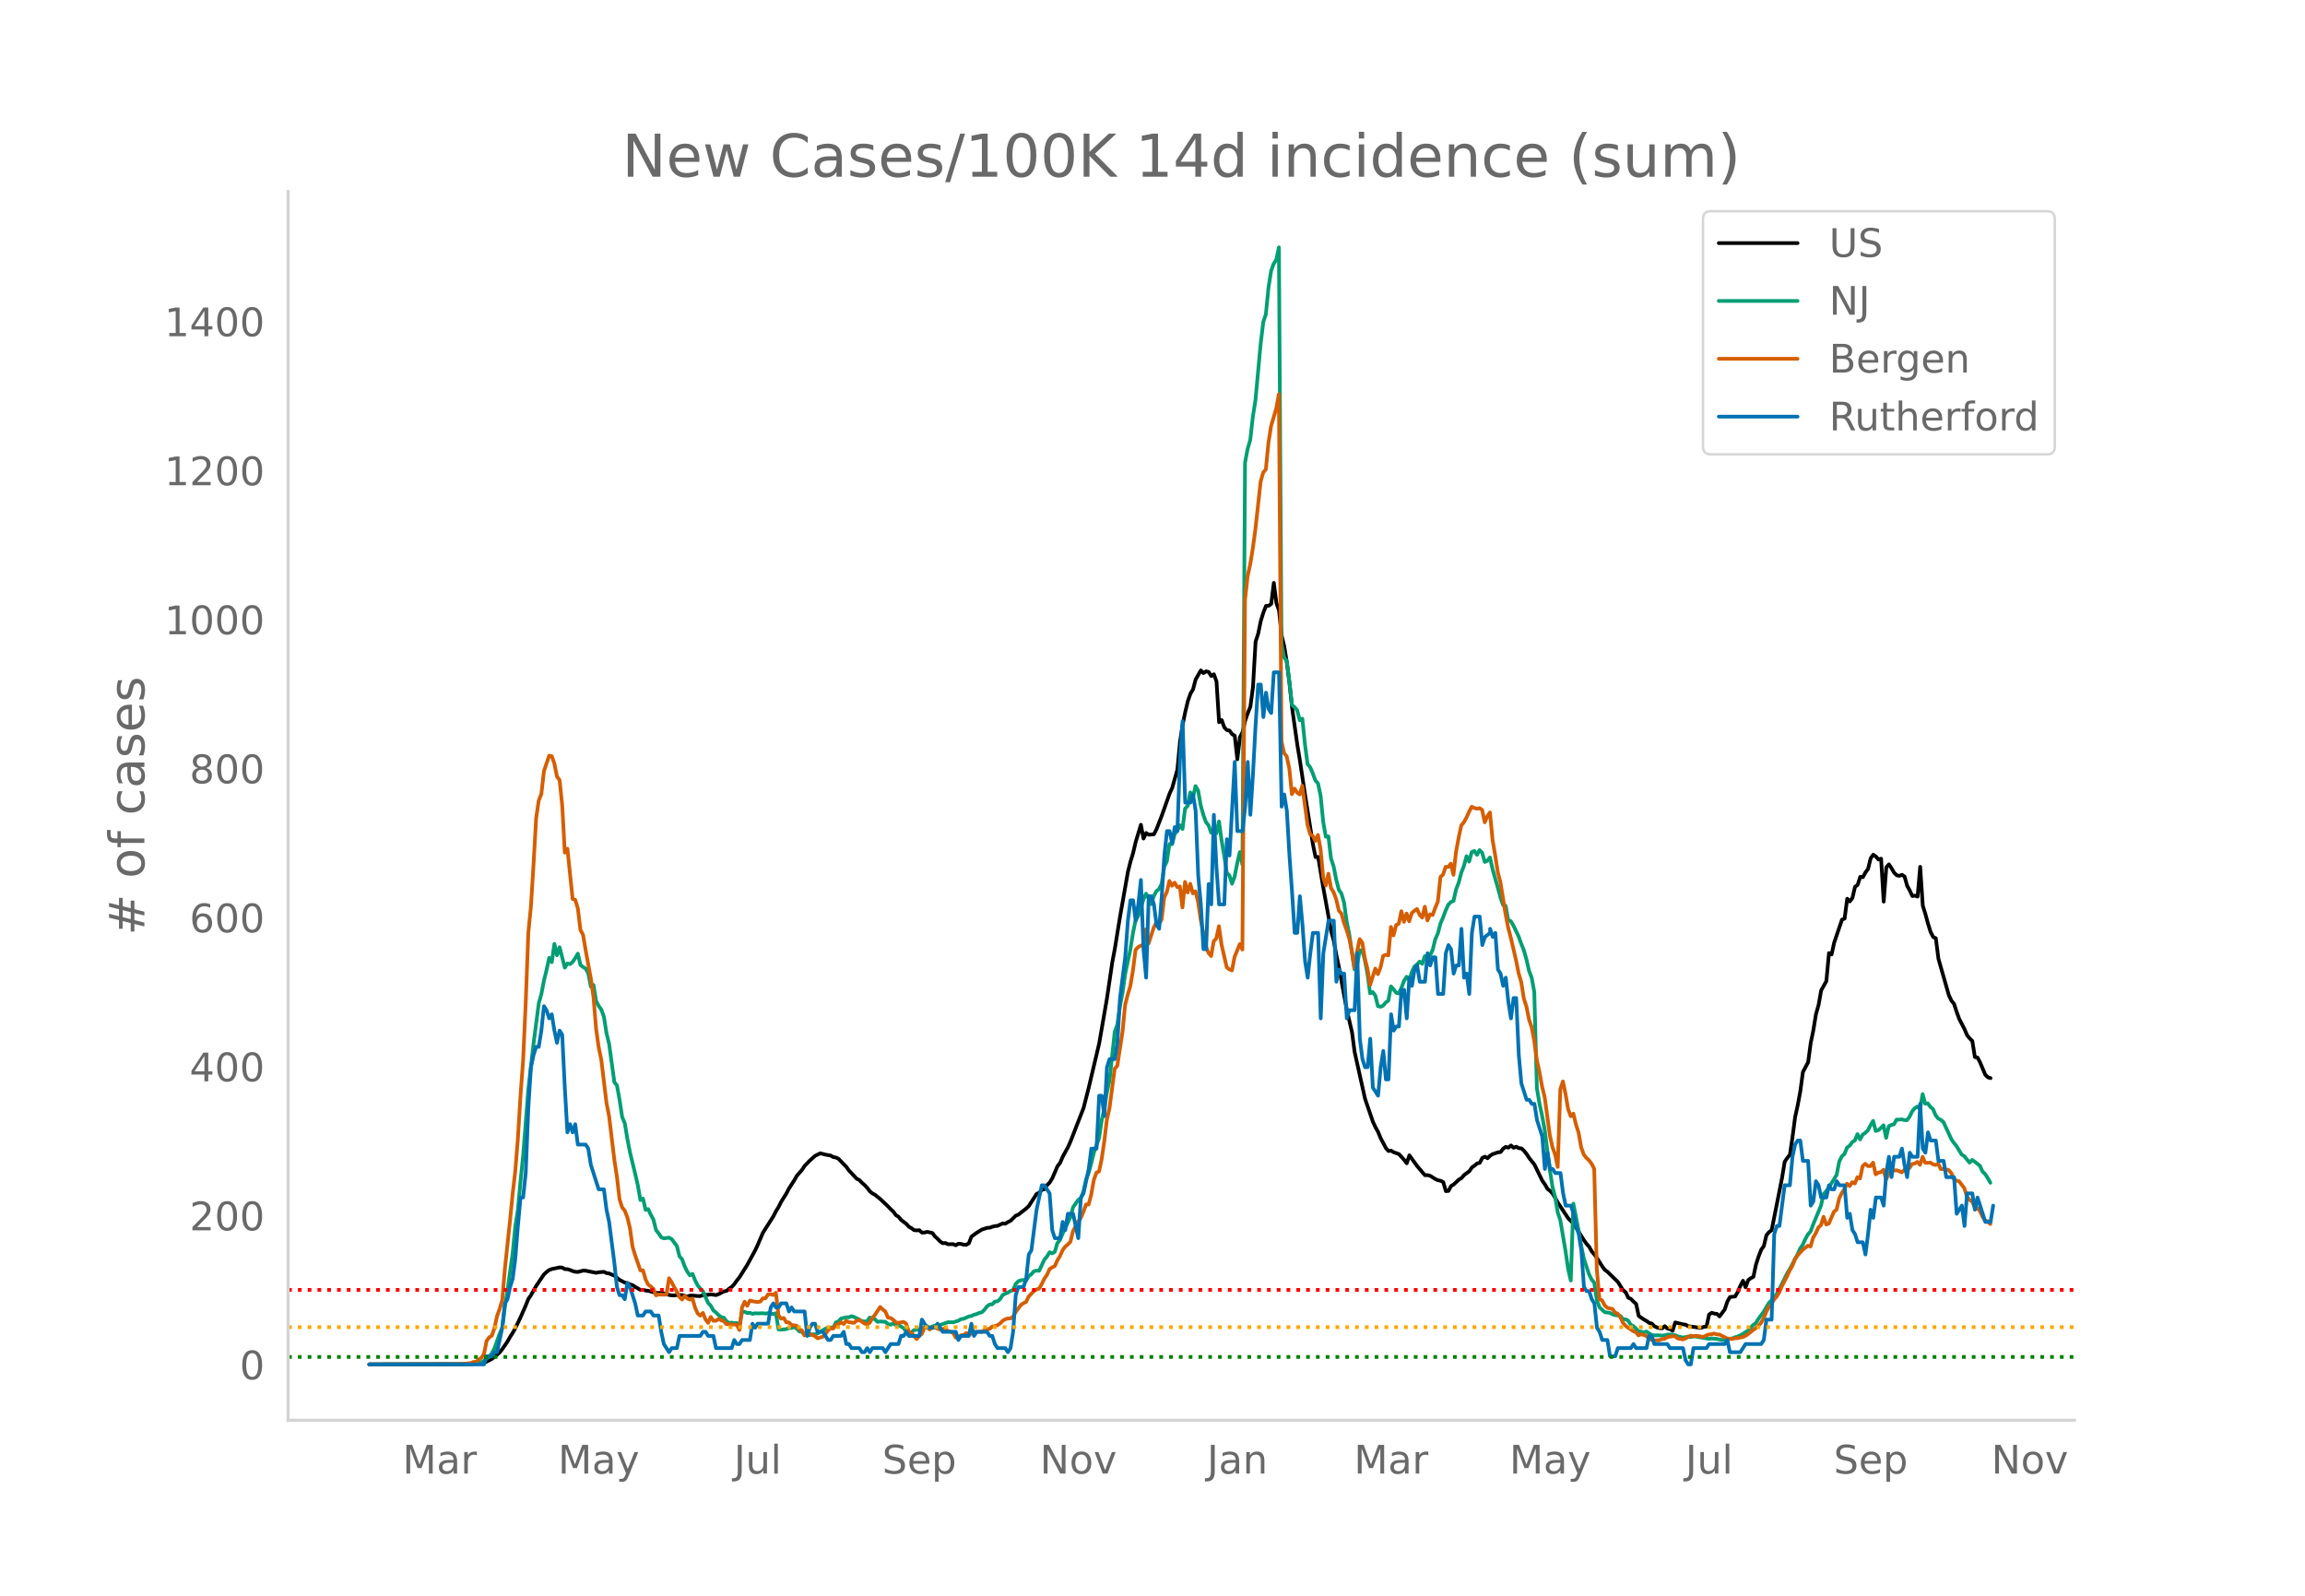 <svg height="864" viewBox="0 0 936 648" width="1248" xmlns="http://www.w3.org/2000/svg" xmlns:xlink="http://www.w3.org/1999/xlink"><defs><style>*{stroke-linecap:butt;stroke-linejoin:round}</style></defs><g id="figure_1"><path d="M0 648h936V0H0z" style="fill:#fff" id="patch_1"/><g id="axes_1"><path d="M117 576.72h725.4V77.76H117z" style="fill:none" id="patch_2"/><path clip-path="url(#pbee197513b)" d="m149.973 554.039 38.106-.089 4.234-.17 3.176-.273 1.058-.222 1.059-.366 2.117-1.1 1.058-.778 2.117-1.88 1.059-1.326 2.117-3.076 1.059-1.88 1.058-1.643 1.059-1.895 2.117-4.388 2.117-4.828 1.058-2.635 1.059-1.574 2.117-3.723 3.175-4.705 1.059-.982 1.058-.795 1.059-.396 3.175-.662 1.059.074 1.058.618 1.059.026 1.058.325 1.059.444 1.058.276 1.059.085 2.117-.55 1.058.038 4.234.862 1.059-.227 2.117-.173 1.059.5 1.058.167 2.117.887 2.117 1.718 2.117 1.105 1.059.217 1.058.499 1.059.313 1.058.713 2.117 1.193 1.059.012 1.058.252 1.059.133 3.175.847 1.059.026 1.058-.136 3.176.945 1.058.156 1.059.024 1.058-.149 2.117.01 2.117.664 1.059-.452 1.059-.023 2.117.213 1.058.008 1.059-.379 2.117-.15 1.058-.179 2.117.303 1.059-.378 2.117-1.116 1.058-.196 1.059-.877 1.058-.715 1.059-1.13 1.058-1.5 1.059-1.302 3.175-5.068 3.176-5.832 1.058-2.242 2.117-4.961 4.234-6.66 1.059-2.072 1.059-1.725 1.058-2.093 2.117-3.385 1.059-2.034 2.117-3.28 1.058-1.856 2.117-2.417 1.059-1.614 2.117-2.19 2.117-1.881 2.117-1.047 2.117.55 2.117.374 1.058.621 1.059.17 1.058.518 3.176 3.283 1.058 1.476 3.176 3.356 1.058.528 1.059 1.107 1.058.9 1.059 1.153 1.059 1.372 1.058.886 1.059.561 2.117 1.717 3.175 2.997 1.059 1.118 1.058.941 1.059 1.489 1.058.624 1.059 1.307 2.117 1.605 1.058 1.19 1.059.565 1.058.803 1.059.096 1.058-.075 1.059.974 1.058-.034 1.059-.283 2.117.47 1.058 1.405 1.059.945 1.058 1.105 1.059.696 1.058-.093 1.059.508 2.117-.03 1.058.446 1.059-.629 1.059.1 1.058.297 1.059.04 1.058-.586 1.059-2.746 2.117-1.536 2.117-1.305 2.117-.696 1.058-.043 1.059-.413 1.058-.258 1.059-.102 2.117-.983 1.058.12 1.059-.688 1.058-.505 2.117-2.087 1.059-.404 3.175-2.498 1.059-.986 3.175-4.943 1.059-.459 1.058-1.182 1.059-.279 1.059-1.634 1.058-1.035 1.059-1.728 2.117-4.91 1.058-1.377 1.059-2.455 2.117-3.874 1.058-2.333 5.293-13.603 2.117-8.302 4.234-17.92 3.175-18.378 2.117-14.423 1.059-5.623 2.117-13.07L458 354.117l1.059-4.241 1.058-3.446 1.059-4.533 2.117-6.99 1.059 5.592 1.058-2.244 1.059.703 2.117-.188 1.058-2.083 2.117-5.45 3.176-8.98 1.058-2.296 2.117-7.466 1.059-11.268 1.058-6.884 1.059-5.174 1.058-4.434 1.059-3.063 1.058-1.745 1.059-4.024 2.117-3.669 1.058 1.088 1.059-.736 1.058.277 1.059 1.666 1.058-.742 1.059 2.924 1.058 16.555 1.059-.86 1.058 2.962 1.059 1.095 1.059.196 1.058 1.464 1.059.616 1.058 9.582 1.059-9.007 1.058-2.016 1.059-4.638 1.058-3.077 1.059-2.6 1.058-8.005 1.059-18.423 1.058-3.232 1.059-5.182 1.058-3.439 1.059-2.668 1.058-.035 1.059-.784 1.058-8.537 1.059 8.244 1.058 2.92 1.059 10.206 1.058 4.431 1.059 6.498 1.058 8.283 1.059 10.068 2.117 14.992 1.058 6.43 2.117 14.094 3.176 20.003 1.058 5.19 1.059-.066 2.117 12.63 3.176 17.504 1.058 3.908 1.059 5.863 1.058 5.001 3.176 17.176 2.117 9.142 1.058 7.982 4.234 18.998 2.117 6.206 1.059 3.09 1.058 2.257 1.059 1.916 1.058 2.559 2.117 3.99 1.059 1.187 1.058-.131 1.059.636 2.117.742 2.117 2.347 1.059 1.393 1.058-3.23 3.176 4.379 2.117 2.514 1.058 1.19 1.059-.043 1.058.287 2.117 1.337 1.059.467 1.058.2 1.059.54 1.058 3.67 1.059-.079 1.058-2.001 1.059-.62 2.117-1.98 1.058-.602 1.059-1.251 2.117-1.54 1.058-1.542 1.059-.735 1.058-.895 1.059-.242 1.058-2.017 1.059-.482 1.058.628 1.059-1.046 1.058-.653 2.118-.693 1.058-.11 1.059-1.39 1.058-.721 1.059.323 1.058-.9 1.059.945 1.058-.421 1.059.583 1.058.088 1.059.977 1.058 1.31 1.059 1.641 2.117 2.644 3.175 6.543 1.059 1.485 1.058 1.829 1.059.84 1.058 1.085 2.117 3.723 4.234 6.4 2.117 2.031 2.117 3.427 2.117 3.381 1.059 1.448 1.059 1.192 1.058 1.911 1.059 1.207 1.058 1.468 2.117 3.37 1.059 1.416 1.058.754 4.234 4.14 2.117 3.36 1.059.855 1.058 2.186 1.059.488 1.058 1.1 1.059.935 1.058 4.887 2.117 1.463 1.059.57 1.058.797 1.059.25 1.058 1.102 1.059.48 1.058.302 1.059.06 1.058-.886 1.059.986 1.058.226 1.059.671 1.059-3.383 3.175.79 1.059.13 1.058.612 3.176.411 1.058.249 1.059-.04 1.058-.355 1.059-.144 1.058-4.865 1.059-.714 1.058.331 1.059.105 1.058 1.038 2.117-2.812 1.059-3.184 1.058-1.879 2.117-.223 1.059-1.829 1.058-2.512 1.059-2.035 1.058 2.668 1.059-2.93 1.058-.78 1.059-.563 1.058-5.032 1.059-3.23 1.058-2.726 1.059-1.5 1.059-4.4 1.058-1.275 1.059-.764 4.234-21.27 1.058-6.495 1.059-1.59 1.058-1.279 1.059-7.097 1.058-8.131 1.059-4.845 1.058-5.667 1.059-7.863 2.117-3.942 1.058-7.892 1.059-5.095 1.058-6.51 1.059-3.726 1.058-5.966 2.117-3.784 1.059-11.369 1.058.555 1.059-4.819 3.175-9.34 1.059-.415 1.058-8.062 1.059 1.096 1.058-1.416 1.059-4.522 1.059-.785 1.058-3.268 1.059.153 1.058-1.927 1.059-1.47 1.058-4.277 1.059-1.47 1.058.75 1.059 1.23 1.058-.355 1.059 17.44 1.058-13.916 1.059-1.222 1.058 1.585 1.059 1.807 1.058 1.044 1.059.24 1.058-.429 1.059.696 1.058 3.762 1.059 1.918 1.058 2.262 1.059-.196 1.058.412 1.059-12.095 1.058 15.78 1.059 3.383 1.058 3.937 1.059 3.347 1.058 2.059 1.059.49 1.058 8.322 4.235 14.831 1.058 2.209 1.059 1.301 1.058 3.27 1.059 2.892 2.117 4.057 1.058 2.496 1.059 1.315 1.058 1.032 1.059 6.555 1.058.163 1.059 2.024 2.117 5.02 1.058.985 1.059.34h0" style="fill:none;stroke:#000;stroke-linecap:round;stroke-width:1.5" id="line2d_1"/><path clip-path="url(#pbee197513b)" d="m149.973 554.04 40.223-.099 3.176-.235 2.117-.579 1.058-.538 1.059-1.046 1.058-.542 1.059-1.498 1.058-1.963 2.117-5.968 1.059-2.449 1.058-8.407 1.059-6.568 2.117-15.373 1.059-10.806 1.058-6.704 1.059-11.582 1.058-10.311 2.117-27.024 2.117-18.592 2.117-16.314 1.059-3.801 1.058-5.492 1.059-4.306 1.058-4.895 1.059 1.758 1.058-7.426 1.059 4.609 1.058-3.243 2.117 8.281 1.059-1.703 1.058.272 1.059-.868 1.058-1.557 1.059-1.82 1.058 4.613 1.059.804 1.058.627 1.059 1.99 1.058 5.354 1.059-.688 1.058 6.47 1.059 2.084 1.059 1.451 1.058 2.91 1.059 6.744 1.058 4.282 2.117 15.534 1.059 1.321 1.058 5.778 1.059 7.044 1.058 2.51 1.059 6.371 1.058 5.42 2.117 8.792 1.059 4.575 1.058 6.07 1.059-.613 1.058 4.599 1.059-.304 1.058 2.29 1.059 1.948 1.058 4.245 1.059 1.352 1.058 1.618 1.059.43 2.117-.307 1.058.586 2.117 2.82 1.059 4.197 1.058 1.182 1.059 2.94 1.058 2.081 1.059 1.502 1.059-.586 1.058 2.654 1.059 2.061 1.058 1.27 1.059 1.07 2.117 4.763 1.058 1.1 1.059 1.91 1.058.856 1.059 1.035 1.058.838 1.059.198 1.058 1.42 1.059.747 1.058-.126 1.059.204 1.058-.068 1.059 1.335 1.058-5.75 1.059-.136 1.058.518 1.059-.113 1.058.45 1.059-.245 1.058.054 2.117-.078 1.059.16 1.058-.208 2.117.395 1.059-.32 1.059 6.564 1.058.102 2.117-.245 1.059-.456 1.058.006 1.059-.439 1.058.705 1.059 1.145 1.058.095 1.059 1.363 1.058.099 1.059-.09 1.058-.282 1.059-.037 1.058-.34 3.176-1.953 1.058-.306 1.059-.123 1.058.065 1.059-2.18 1.058-.362 1.059-1.199 2.117-.5h1.058l1.059-.45 1.058.334 2.117 1.042 1.059.65 1.058.134 1.059-.079 1.059-1.54 2.117.72 1.058 1.049 1.059-.164 2.117.14 1.058.933 1.059.239 1.058-.549 1.059.668 1.058.112 1.059.484 1.058.725 1.059 1.19 1.058.722 1.059-.242 1.058-.947 1.059-.126 2.117.04 1.058-.947 1.059-.541 1.058.695 1.059-.555 1.058-.365 1.059.085 2.117-.715 2.117-.736 2.117.03 2.117-.64 1.059-.65 1.058-.13 2.117-.947 1.059-.204 1.058-.508 1.059-.269 1.058-.477 1.059-.252 1.058-1.025 1.059-1.366 1.058-.767 1.059-.068 1.058-1.083 1.059-.153 1.058-.862 1.059-1.656 1.058-.59 1.059-.404 1.058-.692 1.059-.344 1.058-2.5 1.059-1.08 1.058-.389 1.059-.18 1.058.306 1.059-1.812 1.058-.787 1.059-1.216 1.058-.238 1.059.044 2.117-4.53 1.059-1.223 1.058-1.775 1.059.463 1.058-.613 1.059-3.56 1.058-1.288 1.059-2.544 3.175-6.708 1.059-3.972 2.117-3.055 1.058-.6 1.059-2.847 1.058-4.814 1.059-2.725 1.058-3.802 1.059-4.404 2.117-5.88 1.058-7.256 1.059-4.752 1.058-6.615 1.059-4.84 2.117-19.707 1.058-2.899 1.059-7.501 1.058-5.488 1.059-7.562 2.117-9.988 1.058-6.66 1.059-5.188 1.059-1.696 2.117-6.728 1.058-2.378 1.059 1.877 1.058 2.381 1.059-3.307 1.058-1.976 1.059-.848 1.058-2.082 1.059-6.939 1.058-2.231 1.059-7.024 1.058.061 1.059-4.091 1.058-1.376 1.059-2.204 1.058 1.516 1.059-8.305 1.058-1.073 1.059-5.478 1.058 2.18 1.059-4.762 1.058 1.833 1.059 6.019 1.058 3.86 1.059 2.912 1.058 1.335 1.059 2.974 1.058-1.179 1.059 1.418 1.058-4.804 1.059 7.634 1.058 6.248 1.059 6.997 1.059 1.052 1.058 3.349 1.059-2.865 1.058-5.467 1.059-4.497 1.058 5.127 1.059-163.242 1.058-5.658 1.059-3.553 1.058-9.453 1.059-6.68 2.117-22.953 1.058-8.833 1.059-3.165 1.058-10.764 1.059-6.8 1.058-2.943 1.059-1.662 1.058-4.994 1.059 160.919 1.058 5.576 1.059 1.407 1.058 8.281 1.059 9.61 1.058.896 1.059 1.274 1.058 4.067 1.059-.647 1.058 10.45 1.059 7.993 1.058 1.29 1.059 2.47 1.058 2.889 1.059 1.151 1.059 5.032 1.058 10.655 1.059 5.992 1.058-.095 1.059 8.986 1.058 3.202 1.059 5.39 1.058 4.084 1.059 1.498 1.058 3.714 1.059 7.678 1.058 5.167 2.117 14.274 1.059-1.646 1.058-6.125 1.059.045 1.058 4.026 1.059 5.56 1.058 7.838 1.059-.487 1.058 1.427 1.059 4.265 1.058.276 1.059-.467 1.058-1.288 1.059-.756 1.058-5.78 1.059 1.171 1.058 1.424 1.059.283 1.058-2.221 1.059-2.875 1.059-1.666 1.058 1.352 1.059-3.297 1.058-2.238 1.059-.814 1.058-1.182 1.059.913 1.058-3.134 1.059 1.09 1.058-1.458 1.059-2.116 1.058-4.357 1.059-2.364 1.058-4.043 1.059-2.446 1.058-2.875 1.059-2.306 1.058-1.094 1.059-.443 1.058-4.71 1.059-2.723 1.058-4.07 1.059-2.722 1.058-3.938 1.059 2.194 1.058-3.87 1.059-.467 1.058 1.581 1.059-1.918 1.058 1.09 1.059 3.717 1.058-.494 1.059-1.322 1.058 4.79 2.118 7.443 1.058 3.9 1.059 3.13 1.058.358 1.059 5.757 1.058.504 1.059 1.782 2.117 4.428 1.058 2.974 1.059 2.61 1.058 3.754 1.059 4.629 1.058 2.78 1.059 5.767 1.058 39.11 1.059 6.234 1.058 4.946 1.059 5.702 2.117 16.545 1.058 6.647 1.059 4.087 1.058 6.251 1.059 3.223 2.117 12.55 1.058 7.265 1.059 4.616 1.058-31.193 2.117 10.86 1.059 6.186 1.058 5.225 2.118 6.377 1.058 2.163 1.059 1.223 1.058 7.103 1.059 2.902 2.117 2 2.117.3 1.058.586 1.059.31 2.117.31 1.058 1.331 1.059.079 1.058.514 1.059 1.66 1.058.582 1.059.953 1.058 1.223 1.059.068 1.058.314 1.059-.361 2.117 1.38 1.058.177 2.117-.007 1.059.133 1.058-.116 1.059-.31 1.058-.034 2.118.238 1.058.511 2.117.45 1.059-.123 1.058-.286 1.059.238 1.058-.255 1.059.04 5.292.938 1.059-.15 2.117.17 2.117.45 1.058-.051 3.176-.62 1.058-.453 1.059-.232 2.117-1.056 1.058-.777 1.059-.627 2.117-2.299 1.058-.77 1.059-1.717 2.117-2.83 2.117-3.615 2.117-2.108 1.059-1.468 2.117-4.136 2.117-4.285 1.058-1.704 1.059-1.928 1.058-2.23 1.059-1.81 1.058-2.452 1.059-1.489 1.058-2.31 1.059-1.951 1.058-1.159 1.059-2.844 3.175-7.63 1.059-4.708 1.058-1.179 1.059-1.451 3.175-5.147 1.059-5.43 1.058-2.109 1.059-.957 1.058-2.6 1.059-.776 1.058-1.455 1.059-.68 1.059-2.549 1.058 2.146 1.059-1.962 1.058-.695 1.059-1.046 1.058-2.064 1.059-1.771 1.058 4.104 1.059-.306 1.058-.9 1.059-1.113 1.058 5.12 1.059-4.718 1.058-.532 1.059-.245 1.058-1.908 1.059.01 1.058-.125 1.059.306 1.058.027 1.059-1.417 1.058-2.176 1.059-1.278 1.058-.664 1.059 1.117 1.058-6.169 1.059 3.907 1.058-.143 1.059 1.458 1.058.886 1.059 2.51 1.058 1.315 1.059.511 1.058.947 2.118 4.538 1.058 2.343 1.059 1.55 1.058 1.285 2.117 3.46 1.059.638 2.117 2.633 1.058-1.1 1.059.698 2.117 1.693 1.058 2.347 1.059.988 1.058 1.645 1.059 1.9h0" style="fill:none;stroke:#009e73;stroke-linecap:round;stroke-width:1.5" id="line2d_2"/><path clip-path="url(#pbee197513b)" d="m149.973 554.04 34.93-.097 3.176-.13 3.176-.325 1.058-.454 1.059-.033 1.058-.94 1.059-.747 1.058-1.558 1.059-5.29 1.058-1.429 1.059-.649 1.058-3.051 1.059-4.9 1.058-2.922 1.059-3.7 1.058-12.496 2.118-19.929 1.058-10.71 1.059-9.218 1.058-13.113 1.059-17.397 1.058-14.313 1.059-23.434 1.058-28.367 1.059-10.776 1.058-16.975 1.059-18.792 1.058-7.238 1.059-2.662 1.058-9.282 2.117-6.232 1.059.162 1.058 3.019 1.059 5.29 1.058 1.428 1.059 10.16 1.058 19.279 1.059-1.59 2.117 20.415 1.058.357 1.059 3.44 1.058 8.796 1.059 1.915 1.058 6.329 2.117 11.555 1.059 7.367 1.058 12.886 1.059 7.595 1.059 5.063 2.117 17.527 1.058 5.42 2.117 17.656 1.059 6.946 1.058 9.088 1.059 3.31 1.058 1.299 1.059 2.726 1.058 4.415 1.059 7.594 1.058 3.408 2.117 6.135 1.059-.033 1.058 3.733 1.059 2.077 1.058.779 1.059.974 1.058 2.596 1.059-.357 2.117.098 1.058-.033 1.059-6.653 1.058 1.622 1.059 2.045 1.058 1.753 1.059 2.207 1.058 1.038 1.059-1.525 1.058 1.071 1.059.487 1.059-.454 1.058 3.765 1.059 2.304 1.058.876 1.059-1.103 1.058 2.694 1.059 1.33 1.058-2.401 1.059 1.558h1.058l1.059-.714 1.058.519 1.059.357 1.058 1.2h1.059l1.058.195 1.059-.032 1.058.097 1.059 2.143 1.058-9.12 1.059-2.37 1.058 1.655 1.059-2.142 1.058.292 2.117.325 1.059-.195 1.058-1.298 1.059-.033 1.058-1.59 1.059-.098 1.058.357 1.059-.908 1.059 9.185 1.058 1.33 1.059-.291 1.058 1.785 1.059.032 1.058 1.039 2.117.324 1.059 1.364 1.058.551 1.059 2.013 1.058-.78 1.059.098 2.117.974 1.058.876 2.117-.65 1.059-1.103 1.058-1.46 1.059-.844 1.058.065 1.059-1.428 1.058-.292 1.059-.844 1.058.746 1.059-1.266 1.058.52 2.117.26 1.059-.877 1.058-.292 2.117 1.46 1.059.325 1.059-.649 1.058-1.883 1.059-1.298 2.117-3.213 1.058 1.006 1.059.844 1.058 2.467 1.059.13 1.058.746 1.059 1.071 1.058.162 2.117-.357 1.059.747 1.058 3.18 1.059.52 2.117 2.5 1.058-1.267 1.059-.844 1.058-2.564 1.059-.227 1.058 1.006 1.059-.746 1.058-.065 1.059.487 1.058.324 1.059-.13 1.058-.357 1.059 1.169 1.058.195 1.059.454 1.058 1.98 1.059-.162 1.059-.78 1.058-.13 1.059-.746 1.058.325 1.059-.033 1.058-.843 1.059.13 1.058-.195 1.059.13 1.058-.715 1.059-.389 1.058-.13 1.059-.974 1.058-.13 1.059-.389 1.058-.714 1.059-1.071 1.058-.617 1.059-.357 1.058.033 1.059-.812 1.058-1.785 2.117-2.888 1.059-.747 1.058-.487 1.059-2.207 2.117-2.207 1.058-.65 1.059-.356 1.058-1.85 1.059-2.175 1.059-1.525 1.058-2.337 1.059-.747 1.058-.486 1.059-2.37 1.058-1.72 1.059-2.37 1.058-1.46 1.059-.876 1.058-1.071 1.059-4.35 2.117-3.96 1.058-1.427 1.059-2.435 1.058-3.018 1.059.032 1.058-4.057 1.059-5.94 1.058-2.953 1.059-.487 1.058-4.998 1.059-7.206 1.058-8.795 1.059-4.642 2.117-16.098 1.058-1.136 2.117-13.795 1.059-10.938 1.058-4.154 1.059-3.538 1.058-6.296 1.059-8.374 1.059-1.136 1.058-.584 1.059-.26 1.058-6.362 1.059 5.745 2.117-6.491 1.058-2.11 1.059.747 1.058-1.883 1.059-8.893 1.058-2.24 1.059-4.511 1.058 1.947 1.059-1.266 1.058 1.818 1.059-.26 1.058 8.504 1.059-10.354 1.058 4.285 1.059-3.506 1.058 3.863 1.059-.844 1.058 4.317 1.059 7.173 2.117 10.873 1.058 2.694 1.059 1.233 1.058-5.972 1.059-1.169 1.058-4.966 1.059 7.498 2.117 9.218 1.059.811 1.058.422 1.059-5.485 2.117-5.193 1.058 2.207 1.059-141.902 1.058-9.607 1.059-4.9 1.058-6.525 1.059-7.79 2.117-19.311 1.058-3.7 1.059-1.233 1.058-10.744 1.059-6.88 2.117-7.109 1.058-5.842 1.059 140.928 1.058 4.836 1.059 1.33 1.058 4.934 1.059 10.419 1.058-2.24 1.059 1.59 1.058.747 1.059-3.505 2.117 15.936 1.058 3.7 1.059.714 1.058 2.045 1.059-2.434 1.059 5.874 1.058 11.393 1.059 3.278 1.058-4.804 1.059 5.81 1.058 1.72 1.059 2.857 1.058 4.576 1.059 1.233 1.058 3.798 1.059 2.888 1.058 3.408 1.059 5.258 1.058 6.784 1.059-6.719 1.058-5.03 1.059 1.395 1.058 6.427 1.059 4.251 1.058 6.524 2.117-6.653 1.059 2.272 1.058-2.727 1.059-4.674 1.058-.486 1.059.26 1.058-11.555 1.059 3.408 1.058-4.187 1.059-.52 1.058-5.095 1.059 4.316 1.059-3.375 1.058 3.18 1.059-3.375 1.058-.909 1.059-.746 1.058 2.337 1.059 1.168 1.058-4.414 1.059 5.583 1.058-2.5 1.059.293 1.058-2.922 1.059-2.531 1.058-9.997 1.059-.974 1.058-3.148 1.059.065 1.058-1.33 1.059 4.51 1.058-9.444 1.059-5.68 1.058-4.934 1.059-1.265 1.058-1.948 1.059-2.37 1.058-2.012 1.059.52 1.058.292 1.059-.227 1.058.714 1.059 5.03 1.058-2.466 1.059-1.526 1.058 11.133 1.059 6.2 1.059 6.913 1.058 3.992 2.117 13.145 1.059 5.453 1.058 4.024 2.117 9.12 1.059 5.324 1.058 3.57 1.059 6.653 1.058 3.344 1.059 5.225 1.058 3.116 1.059 5.583 1.058 7.854 1.059 4.706 1.058 5.94 1.059 4.317 2.117 15.611 1.058 4.772 1.059 2.856 1.058 5.096 1.059-31.581 1.058-3.148 1.059 5.063 1.058 6.2 1.059 2.888 1.058-1.071 1.059 4.414 1.058 3.278 1.059 5.972 1.058 2.954 1.059 1.363 1.059.941 1.058 1.428 1.059 2.013 1.058 40.7 1.059 12.27 1.058.486 1.059 1.98 1.058 1.039 2.117.486 1.059 1.461 1.058.422 1.059 1.363 1.058 2.305 1.059 1.2 1.058.877 1.059.616 1.058.78 1.059.389 1.058 1.298 1.059-.422 1.058.227 1.059.455 1.058.941 1.059.617 1.058.26 2.117-.13 1.059-.422 1.058-.098 1.059-.681 2.117-.39h1.059l1.058.877 2.117.421 1.059-.389 2.117-1.136 1.058.227 1.059-.162 1.058.065 1.059.26 1.058.064 1.059-.551 1.058-.422 1.059-.033 1.058-.324 1.059.357 1.058.032 3.176 1.623 2.117.195 1.058-.292 1.059-.033 2.117-.454 1.058-.455 1.059-.714 2.117-1.72 1.058-.682 2.117-2.142 1.059-1.882 1.059-2.532 1.058-2.11 1.059-1.07 1.058-1.883 1.059-1.233 1.058-1.72 1.059-2.467 2.117-4.09 1.058-2.337 1.059-1.785 1.058-2.629 1.059-1.655 2.117-2.337 2.117-1.623 1.058.325 1.059-3.603 1.058-1.753 1.059-2.37 1.058-.94 1.059-3.408 1.058 3.115 1.059-.324 2.117-4.869 1.058-.843 1.059-4.577 1.058-2.175 1.059-1.59 1.058-2.175 1.059.974 1.058-1.59 1.059.52 1.059-2.533 1.058.487 1.059-4.998 1.058-.941 1.059.909 1.058.032 1.059-1.396 1.058 4.739 1.059-.682 1.058-.227 1.059-.973 1.058 3.992 1.059-2.564 1.058-.714 1.059-.422 1.058-.065 1.059.324 1.058.52 1.059-1.007 1.058-.097 1.059-.714 1.058-1.59 1.059-.195 1.058-.65 1.059 1.202 1.058-3.278 1.059 2.401 1.058.065 1.059-.097 1.058.681 1.059.26 1.058-.552 1.059 2.272 1.058-.097 2.118.422 1.058 1.2 1.059 2.435 1.058.714 1.059.227 2.117 2.76 1.058 3.375 1.059 1.395 1.058.682 1.059 2.272 1.058.39 1.059 1.233 1.058 2.24 1.059 1.72 1.058.162 1.059 1.136h0" style="fill:none;stroke:#d55e00;stroke-linecap:round;stroke-width:1.5" id="line2d_3"/><path clip-path="url(#pbee197513b)" d="M149.973 554.04h46.574l1.059-3.306h2.117l1.058-1.653h1.059l2.117-9.919 1.058-9.918 1.059-1.653 1.059-4.96 1.058-3.306 1.059-8.265 1.058-13.225 1.059-11.571h1.058l1.059-9.919 1.058-26.45 1.059-16.53 1.058-4.96 1.059-3.305h1.058l1.059-6.613 1.058-9.918 1.059 1.653 1.058 3.306 1.059-1.653 1.058 6.612 1.059 4.96 1.058-4.96 1.059 1.653 1.058 21.49 1.059 18.184 1.058-3.306 1.059 3.306 1.058-3.306 1.059 8.266h3.175l1.059 1.653 1.058 6.612 3.176 9.918h2.117l1.059 8.266 1.058 4.96 2.117 16.53 1.059 9.918 1.058 3.307h1.059l1.058 1.653 1.059-6.613 1.058 1.653 2.117 6.613 1.059 4.959h2.117l1.058-1.653h2.117l1.059 1.653h2.117l1.058 6.612 1.059 4.96 2.117 3.306 1.058-1.653h2.117l1.059-4.96h8.468l1.059-1.653h1.058l1.059 1.653h2.117l1.058 4.96h6.351l1.059-3.306 1.058 1.653h1.059l1.058-1.653h3.176l1.058-6.613 1.059 1.653 1.058-1.653h4.234l1.059-6.612 1.058-1.653 1.059 1.653h1.059l1.058-1.653h2.117l1.059 3.306 1.058-1.653 1.059 1.653h4.234l1.058 9.918 1.059-3.306 1.058-1.653h1.059l1.058 3.306h2.117l2.117 3.307h1.059l1.058-1.654h3.176l1.058-1.653 1.059 4.96h1.058l1.059 1.653h3.175l1.059 1.653h1.058l1.059-1.653 1.059 1.653 1.058-1.653h4.234l1.059 1.653 2.117-3.306h3.175l1.059-3.307h1.058l1.059-1.653 1.058 1.653h4.234l1.059-6.612 2.117 3.306h3.175l1.059-1.653 2.117 3.306h5.292l1.059 3.307 1.059-1.654h3.175l1.059-4.959 1.058 4.96 1.059-1.654h4.234l1.058 1.653h1.059l1.058 3.307 1.059 1.653h3.175l1.059 1.653 1.058-1.653 1.059-6.613 1.058-14.877 1.059-3.307h2.117l1.058-3.306 1.059-9.918 1.058-1.653 2.117-16.531 2.117-9.919h1.059l2.117 3.307 1.059 14.877 1.058 3.306h2.117l1.059-6.612 1.058 3.306 1.059-6.612h2.117l2.117 9.918 1.058-16.53 1.059-1.653 2.117-9.919 1.058-8.265h2.117l1.059-21.49h1.058l1.059 8.265 1.058-19.837 1.059-3.306h2.117l1.058-6.612 1.059-18.184 2.117-16.531L458 373.854l1.059-8.265h1.058l1.059 8.265 1.059-6.612 1.058-9.919 1.059 28.103 1.058 11.571 1.059-33.061h1.058l1.059 3.306 1.058 8.265 1.059 1.653 1.058-13.224 1.059-16.531 1.058-9.919h1.059l1.058 4.96 1.059-6.613 1.058 1.653 1.059-29.755 1.058-14.878 1.059 33.062h2.117l1.058-3.306 1.059 6.612 1.058 26.45 1.059 11.57 1.058 18.185h1.059l1.058-26.45 1.059 8.266 1.058-36.368 1.059 21.49 1.058 14.878h2.117l1.059-26.45 1.059 6.613 2.117-38.021 1.058 28.102h2.117l1.059-9.918 1.058-18.184 1.059 21.49 1.058-16.53 1.059-19.838 1.058-16.53h1.059l1.058 13.224 1.059-9.918 1.058 6.612 1.059 1.653 1.058-16.53h2.117l1.059 54.55 1.058-4.958 1.059 6.612 1.058 18.184 1.059 14.878 1.058 16.53h1.059l1.058-14.877 1.059 11.571 1.058 14.878 1.059 6.612 1.058-9.918 1.059-8.266h2.117l1.059 34.715 1.058-26.45 2.117-13.224h2.117l1.059 24.796 1.058-4.959 1.059 1.653h1.058l1.059 18.184 1.058-3.306h2.117l1.059-23.143 1.058 34.714 1.059 8.266 1.058 3.306h1.059l1.058-11.572 1.059 19.837 2.117 3.307 1.058-11.572 1.059-6.612 1.058 11.571h1.059l1.058-26.449 1.059 6.612 1.058-1.653h1.059l1.058-14.877h1.059l1.059 11.571 1.058-16.53 1.059 3.305 1.058-6.612 1.059-1.653 1.058 6.612h2.117l1.059-11.571 1.058 4.959 1.059-3.306h1.058l1.059 14.878h2.117l1.058-16.531 1.059-3.306 1.058 1.653 1.059 9.918 1.058-3.306h1.059l1.058-14.878 1.059 19.837 1.058-1.653 1.059 8.266 1.058-24.797 1.059-6.612h2.117l1.058 11.572 1.059-3.307 2.117-1.653v-1.653l1.058 3.306 1.059-1.653 1.059 14.878 1.058 1.653 1.059 4.96 1.058-3.307 1.059 9.919 1.058 6.612 1.059-8.265h1.058l1.059 23.143 1.058 11.571 2.117 6.613h1.059l1.058 1.653h1.059l1.058 6.612 2.117 6.612 1.059 13.225 1.058-6.612 1.059 6.612h1.058l1.059 1.653h2.117l1.058 8.266 1.059 4.959h2.117l1.058 3.306 1.059 4.96 1.058 3.305 1.059 6.613 1.058 14.877 1.059 1.654h1.059l1.058 3.306 1.059 1.653 1.058 9.918 1.059 1.653 1.058 3.307h2.117l1.059 6.612h2.117l1.058-3.306h5.293l1.058-1.653 1.059 1.653h4.234l1.058-4.96h1.059l1.058 3.307h5.293l1.058 1.653h5.293l1.059 4.959 1.058 1.653h1.059l1.058-6.612h5.293l1.058-1.653h6.351l1.059-1.653 1.058 4.959h4.234l2.117-3.306h6.351l1.059-1.653 1.059-8.266h2.117l1.058-34.715 1.059-3.306h1.058l2.117-16.53h2.117l1.059-11.572 1.058-4.96 1.059-1.652h1.058l1.059 8.265h2.117l1.058 18.184 1.059-1.653 1.058-8.266 1.059 1.653 1.058 4.96h2.117l1.059-4.96 1.058 1.653h1.059l1.058-3.306 1.059 1.653h2.117l1.058 13.225 1.059-1.653 1.058 6.612 1.059 1.653 1.059 3.307h2.117l1.058 4.959 1.059-8.266 1.058-9.918 1.059 3.306 1.058-8.265h2.117l1.059 3.306 1.058-13.225 1.059-6.612 1.058 8.265 1.059-8.265h2.117l1.058-3.306 1.059 6.612 1.058 4.96 1.059-9.92 1.058 1.654h2.117l1.059-21.49 1.058 18.184 1.059 1.653 1.058-8.266 1.059 3.307h2.117l1.058 8.265h2.117l1.059 6.612h3.176l1.058 14.878 2.117-3.306 1.059 8.265 1.058-13.224h2.117l1.059 6.612 1.058-4.96 3.176 9.92h2.117l1.058-6.613h0" style="fill:none;stroke:#0072b2;stroke-linecap:round;stroke-width:1.5" id="line2d_4"/><path clip-path="url(#pbee197513b)" d="M117 551.014h725.4" style="fill:none;stroke:green;stroke-dasharray:1.5,2.475;stroke-dashoffset:0;stroke-width:1.5" id="line2d_5"/><path clip-path="url(#pbee197513b)" d="M117 538.912h725.4" style="fill:none;stroke:orange;stroke-dasharray:1.5,2.475;stroke-dashoffset:0;stroke-width:1.5" id="line2d_6"/><path clip-path="url(#pbee197513b)" d="M117 523.784h725.4" style="fill:none;stroke:red;stroke-dasharray:1.5,2.475;stroke-dashoffset:0;stroke-width:1.5" id="line2d_7"/><path d="M117 576.72V77.76" style="fill:none;stroke:#d3d3d3;stroke-linecap:square;stroke-linejoin:miter;stroke-width:1.25" id="patch_3"/><path d="M117 576.72h725.4" style="fill:none;stroke:#d3d3d3;stroke-linecap:square;stroke-linejoin:miter;stroke-width:1.25" id="patch_4"/><g id="matplotlib.axis_1"><g id="xtick_1"><g style="fill:#696969" transform="matrix(.16 0 0 -.16 163.459 598.378)" id="text_1"><defs><path d="M9.813 72.906h14.703l18.593-49.61 18.703 49.61h14.704V0H66.89v64.016l-18.797-50h-9.907l-18.796 50V0H9.813z" id="DejaVuSans-77"/><path d="M34.281 27.484q-10.89 0-15.093-2.484-4.204-2.484-4.204-8.5 0-4.781 3.157-7.594 3.156-2.797 8.562-2.797 7.485 0 12 5.297 4.516 5.297 4.516 14.078v2zm17.922 3.72V0H43.22v8.297Q40.14 3.328 35.547.953q-4.594-2.375-11.234-2.375-8.391 0-13.36 4.719Q6 8.016 6 15.922q0 9.219 6.172 13.906 6.187 4.688 18.437 4.688h12.61v.89q0 6.203-4.078 9.594-4.078 3.39-11.453 3.39-4.688 0-9.141-1.124-4.438-1.125-8.531-3.375v8.312q4.921 1.906 9.562 2.844 4.64.953 9.031.953 11.875 0 17.735-6.156 5.86-6.14 5.86-18.64z" id="DejaVuSans-97"/><path d="M41.11 46.297q-1.516.875-3.297 1.281Q36.03 48 33.89 48q-7.625 0-11.703-4.953-4.079-4.953-4.079-14.234V0H9.08v54.688h9.03v-8.5q2.844 4.984 7.375 7.39Q30.031 56 36.531 56q.922 0 2.047-.125 1.125-.11 2.484-.36z" id="DejaVuSans-114"/></defs><use xlink:href="#DejaVuSans-77"/><use x="86.279" xlink:href="#DejaVuSans-97"/><use x="147.559" xlink:href="#DejaVuSans-114"/></g></g><g id="xtick_2"><g style="fill:#696969" transform="matrix(.16 0 0 -.16 226.582 598.378)" id="text_2"><defs><path d="M32.172-5.078q-3.797-9.766-7.422-12.735-3.61-2.984-9.656-2.984H7.906v7.516h5.282q3.703 0 5.75 1.765Q21-9.766 23.483-3.219l1.61 4.094-22.11 53.813H12.5l17.094-42.766 17.093 42.766h9.516z" id="DejaVuSans-121"/></defs><use xlink:href="#DejaVuSans-77"/><use x="86.279" xlink:href="#DejaVuSans-97"/><use x="147.559" xlink:href="#DejaVuSans-121"/></g></g><g id="xtick_3"><g style="fill:#696969" transform="matrix(.16 0 0 -.16 298.039 598.378)" id="text_3"><defs><path d="M9.813 72.906h9.859V5.078q0-13.187-5-19.14-5-5.954-16.094-5.954h-3.75v8.297h3.078q6.531 0 9.219 3.672Q9.813-4.39 9.813 5.078z" id="DejaVuSans-74"/><path d="M8.5 21.578v33.11h8.984V21.922q0-7.766 3.016-11.656 3.031-3.875 9.094-3.875 7.265 0 11.484 4.64 4.234 4.64 4.234 12.656v31h8.985V0h-8.984v8.406Q42.047 3.422 37.718 1q-4.313-2.422-10.032-2.422-9.421 0-14.312 5.86Q8.5 10.296 8.5 21.578zM31.11 56z" id="DejaVuSans-117"/><path d="M9.422 75.984h8.984V0H9.422z" id="DejaVuSans-108"/></defs><use xlink:href="#DejaVuSans-74"/><use x="29.492" xlink:href="#DejaVuSans-117"/><use x="92.871" xlink:href="#DejaVuSans-108"/></g></g><g id="xtick_4"><g style="fill:#696969" transform="matrix(.16 0 0 -.16 358.24 598.378)" id="text_4"><defs><path d="M53.516 70.516V60.89q-5.61 2.687-10.594 4-4.984 1.328-9.625 1.328-8.047 0-12.422-3.125t-4.375-8.89q0-4.845 2.906-7.313 2.907-2.453 11.016-3.97l5.953-1.218q11.031-2.11 16.281-7.406 5.25-5.297 5.25-14.172 0-10.61-7.11-16.078-7.093-5.469-20.812-5.469-5.172 0-11.015 1.172Q13.14.922 6.89 3.219v10.156q6-3.36 11.765-5.078 5.766-1.703 11.328-1.703 8.438 0 13.032 3.312 4.593 3.328 4.593 9.485 0 5.359-3.297 8.39-3.296 3.032-10.812 4.547L27.484 33.5q-11.03 2.188-15.968 6.875-4.922 4.688-4.922 13.047 0 9.672 6.812 15.234 6.813 5.563 18.766 5.563 5.14 0 10.453-.938 5.328-.922 10.89-2.765z" id="DejaVuSans-83"/><path d="M56.203 29.594v-4.39H14.891q.593-9.282 5.593-14.142 5-4.859 13.938-4.859 5.172 0 10.031 1.266 4.86 1.265 9.656 3.812v-8.5Q49.266.734 44.187-.344 39.11-1.422 33.892-1.422q-13.094 0-20.735 7.61-7.64 7.625-7.64 20.625 0 13.421 7.25 21.296Q20.016 56 32.328 56q11.031 0 17.453-7.11 6.422-7.093 6.422-19.296zm-8.984 2.64q-.094 7.36-4.125 11.75-4.032 4.407-10.672 4.407-7.516 0-12.031-4.25-4.516-4.25-5.203-11.97z" id="DejaVuSans-101"/><path d="M18.11 8.203v-29H9.077v75.484h9.031v-8.296q2.844 4.875 7.157 7.234Q29.594 56 35.594 56q9.968 0 16.187-7.906 6.235-7.907 6.235-20.797T51.78 6.484q-6.218-7.906-16.187-7.906-6 0-10.328 2.375-4.313 2.375-7.157 7.25zm30.578 19.094q0 9.906-4.079 15.547-4.078 5.64-11.203 5.64-7.14 0-11.218-5.64-4.079-5.64-4.079-15.547 0-9.906 4.078-15.547 4.079-5.64 11.22-5.64 7.124 0 11.202 5.64t4.078 15.547z" id="DejaVuSans-112"/></defs><use xlink:href="#DejaVuSans-83"/><use x="63.477" xlink:href="#DejaVuSans-101"/><use x="125" xlink:href="#DejaVuSans-112"/></g></g><g id="xtick_5"><g style="fill:#696969" transform="matrix(.16 0 0 -.16 422.274 598.378)" id="text_5"><defs><path d="M9.813 72.906h13.28l32.329-60.984v60.984h9.562V0h-13.28L19.39 60.984V0H9.813z" id="DejaVuSans-78"/><path d="M30.61 48.39q-7.22 0-11.422-5.64-4.204-5.64-4.204-15.453 0-9.813 4.172-15.453 4.188-5.64 11.453-5.64 7.188 0 11.375 5.655 4.203 5.672 4.203 15.438 0 9.719-4.203 15.406-4.187 5.688-11.375 5.688zm0 7.61q11.718 0 18.406-7.625 6.703-7.61 6.703-21.078 0-13.422-6.703-21.078-6.688-7.64-18.407-7.64-11.765 0-18.437 7.64-6.656 7.656-6.656 21.078 0 13.469 6.656 21.078Q18.844 56 30.609 56z" id="DejaVuSans-111"/><path d="M2.984 54.688H12.5L29.594 8.797l17.093 45.89h9.516L35.687 0H23.485z" id="DejaVuSans-118"/></defs><use xlink:href="#DejaVuSans-78"/><use x="74.805" xlink:href="#DejaVuSans-111"/><use x="135.986" xlink:href="#DejaVuSans-118"/></g></g><g id="xtick_6"><g style="fill:#696969" transform="matrix(.16 0 0 -.16 490.126 598.378)" id="text_6"><defs><path d="M54.89 33.016V0h-8.984v32.719q0 7.765-3.031 11.61-3.031 3.858-9.078 3.858-7.281 0-11.484-4.64-4.204-4.625-4.204-12.64V0H9.08v54.688h9.03v-8.5q3.235 4.937 7.594 7.374Q30.078 56 35.797 56q9.422 0 14.25-5.828 4.844-5.828 4.844-17.156z" id="DejaVuSans-110"/></defs><use xlink:href="#DejaVuSans-74"/><use x="29.492" xlink:href="#DejaVuSans-97"/><use x="90.771" xlink:href="#DejaVuSans-110"/></g></g><g id="xtick_7"><g style="fill:#696969" transform="matrix(.16 0 0 -.16 549.817 598.378)" id="text_7"><use xlink:href="#DejaVuSans-77"/><use x="86.279" xlink:href="#DejaVuSans-97"/><use x="147.559" xlink:href="#DejaVuSans-114"/></g></g><g id="xtick_8"><g style="fill:#696969" transform="matrix(.16 0 0 -.16 612.94 598.378)" id="text_8"><use xlink:href="#DejaVuSans-77"/><use x="86.279" xlink:href="#DejaVuSans-97"/><use x="147.559" xlink:href="#DejaVuSans-121"/></g></g><g id="xtick_9"><g style="fill:#696969" transform="matrix(.16 0 0 -.16 684.397 598.378)" id="text_9"><use xlink:href="#DejaVuSans-74"/><use x="29.492" xlink:href="#DejaVuSans-117"/><use x="92.871" xlink:href="#DejaVuSans-108"/></g></g><g id="xtick_10"><g style="fill:#696969" transform="matrix(.16 0 0 -.16 744.597 598.378)" id="text_10"><use xlink:href="#DejaVuSans-83"/><use x="63.477" xlink:href="#DejaVuSans-101"/><use x="125" xlink:href="#DejaVuSans-112"/></g></g><g id="xtick_11"><g style="fill:#696969" transform="matrix(.16 0 0 -.16 808.631 598.378)" id="text_11"><use xlink:href="#DejaVuSans-78"/><use x="74.805" xlink:href="#DejaVuSans-111"/><use x="135.986" xlink:href="#DejaVuSans-118"/></g></g></g><g id="matplotlib.axis_2"><g id="ytick_1"><g style="fill:#696969" transform="matrix(.16 0 0 -.16 97.32 560.119)" id="text_12"><defs><path d="M31.781 66.406q-7.61 0-11.453-7.5Q16.5 51.422 16.5 36.375q0-14.984 3.828-22.484 3.844-7.5 11.453-7.5 7.672 0 11.5 7.5 3.844 7.5 3.844 22.484 0 15.047-3.844 22.531-3.828 7.5-11.5 7.5zm0 7.813q12.266 0 18.735-9.703 6.468-9.688 6.468-28.141 0-18.406-6.468-28.11-6.47-9.687-18.735-9.687-12.25 0-18.718 9.688-6.47 9.703-6.47 28.109 0 18.453 6.47 28.14Q19.53 74.22 31.78 74.22z" id="DejaVuSans-48"/></defs><use xlink:href="#DejaVuSans-48"/></g></g><g id="ytick_2"><g style="fill:#696969" transform="matrix(.16 0 0 -.16 76.96 499.606)" id="text_13"><defs><path d="M19.188 8.297h34.421V0H7.33v8.297q5.609 5.812 15.296 15.594 9.703 9.797 12.188 12.64 4.734 5.313 6.609 9 1.89 3.688 1.89 7.25 0 5.813-4.078 9.469-4.078 3.672-10.625 3.672-4.64 0-9.797-1.61-5.14-1.609-11-4.89v9.969Q13.767 71.78 18.938 73q5.188 1.219 9.485 1.219 11.328 0 18.062-5.672 6.735-5.656 6.735-15.125 0-4.5-1.688-8.531-1.672-4.016-6.125-9.485-1.218-1.422-7.765-8.187-6.532-6.766-18.453-18.922z" id="DejaVuSans-50"/></defs><use xlink:href="#DejaVuSans-50"/><use x="63.623" xlink:href="#DejaVuSans-48"/><use x="127.246" xlink:href="#DejaVuSans-48"/></g></g><g id="ytick_3"><g style="fill:#696969" transform="matrix(.16 0 0 -.16 76.96 439.093)" id="text_14"><defs><path d="M37.797 64.313 12.89 25.39h24.906zm-2.594 8.593H47.61V25.391h10.407v-8.203H47.609V0h-9.812v17.188H4.89v9.515z" id="DejaVuSans-52"/></defs><use xlink:href="#DejaVuSans-52"/><use x="63.623" xlink:href="#DejaVuSans-48"/><use x="127.246" xlink:href="#DejaVuSans-48"/></g></g><g id="ytick_4"><g style="fill:#696969" transform="matrix(.16 0 0 -.16 76.96 378.58)" id="text_15"><defs><path d="M33.016 40.375q-6.641 0-10.532-4.547-3.875-4.531-3.875-12.437 0-7.86 3.875-12.438 3.891-4.562 10.532-4.562 6.64 0 10.515 4.562 3.875 4.578 3.875 12.438 0 7.906-3.875 12.437-3.875 4.547-10.515 4.547zm19.578 30.922v-8.984q-3.719 1.75-7.5 2.671-3.782.938-7.5.938-9.766 0-14.922-6.594-5.14-6.594-5.875-19.922 2.875 4.25 7.219 6.516 4.359 2.266 9.578 2.266 10.984 0 17.36-6.672 6.374-6.657 6.374-18.125 0-11.235-6.64-18.032-6.641-6.78-17.672-6.78-12.657 0-19.344 9.687-6.688 9.703-6.688 28.109 0 17.281 8.204 27.563 8.203 10.28 22.015 10.28 3.719 0 7.5-.734t7.89-2.187z" id="DejaVuSans-54"/></defs><use xlink:href="#DejaVuSans-54"/><use x="63.623" xlink:href="#DejaVuSans-48"/><use x="127.246" xlink:href="#DejaVuSans-48"/></g></g><g id="ytick_5"><g style="fill:#696969" transform="matrix(.16 0 0 -.16 76.96 318.068)" id="text_16"><defs><path d="M31.781 34.625q-7.031 0-11.062-3.766-4.016-3.765-4.016-10.343 0-6.594 4.016-10.36Q24.75 6.391 31.78 6.391q7.032 0 11.078 3.78 4.063 3.798 4.063 10.345 0 6.578-4.031 10.343-4.016 3.766-11.11 3.766zm-9.86 4.188q-6.343 1.562-9.89 5.906Q8.5 49.079 8.5 55.329q0 8.733 6.219 13.812 6.234 5.078 17.062 5.078 10.89 0 17.094-5.078 6.203-5.079 6.203-13.813 0-6.25-3.547-10.61-3.531-4.343-9.828-5.906 7.125-1.656 11.094-6.5 3.984-4.828 3.984-11.796 0-10.61-6.468-16.282-6.47-5.656-18.532-5.656-12.047 0-18.531 5.656-6.469 5.672-6.469 16.282 0 6.968 4 11.797 4.016 4.843 11.14 6.5zM18.314 54.39q0-5.657 3.53-8.828 3.548-3.172 9.938-3.172 6.36 0 9.938 3.172 3.593 3.171 3.593 8.828 0 5.672-3.593 8.843-3.578 3.172-9.938 3.172-6.39 0-9.937-3.172-3.532-3.172-3.532-8.843z" id="DejaVuSans-56"/></defs><use xlink:href="#DejaVuSans-56"/><use x="63.623" xlink:href="#DejaVuSans-48"/><use x="127.246" xlink:href="#DejaVuSans-48"/></g></g><g id="ytick_6"><g style="fill:#696969" transform="matrix(.16 0 0 -.16 66.78 257.555)" id="text_17"><defs><path d="M12.406 8.297h16.11v55.625l-17.532-3.516v8.985l17.438 3.515h9.86V8.296H54.39V0H12.406z" id="DejaVuSans-49"/></defs><use xlink:href="#DejaVuSans-49"/><use x="63.623" xlink:href="#DejaVuSans-48"/><use x="127.246" xlink:href="#DejaVuSans-48"/><use x="190.869" xlink:href="#DejaVuSans-48"/></g></g><g id="ytick_7"><g style="fill:#696969" transform="matrix(.16 0 0 -.16 66.78 197.043)" id="text_18"><use xlink:href="#DejaVuSans-49"/><use x="63.623" xlink:href="#DejaVuSans-50"/><use x="127.246" xlink:href="#DejaVuSans-48"/><use x="190.869" xlink:href="#DejaVuSans-48"/></g></g><g id="ytick_8"><g style="fill:#696969" transform="matrix(.16 0 0 -.16 66.78 136.53)" id="text_19"><use xlink:href="#DejaVuSans-49"/><use x="63.623" xlink:href="#DejaVuSans-52"/><use x="127.246" xlink:href="#DejaVuSans-48"/><use x="190.869" xlink:href="#DejaVuSans-48"/></g></g><g style="fill:#696969" transform="matrix(0 -.2 -.2 0 58.62 379.813)" id="text_20"><defs><path d="M51.125 44H36.922l-4.11-16.313h14.313zm-7.328 27.781-5.078-20.265h14.265L58.11 71.78h7.813L60.89 51.516h15.234V44h-17.14l-4-16.313h15.53V20.22H53.079L48 0h-7.813l5.032 20.219H30.906L25.875 0h-7.86l5.079 20.219H7.719v7.468h17.187L29 44H13.281v7.516h17.625l4.985 20.265z" id="DejaVuSans-35"/><path d="M37.11 75.984V68.5h-8.594q-4.828 0-6.72-1.953-1.874-1.953-1.874-7.031v-4.828h14.797v-6.985H19.922V0H10.89v47.703H2.297v6.984h8.594V58.5q0 9.125 4.25 13.297 4.25 4.187 13.468 4.187z" id="DejaVuSans-102"/><path d="M48.781 52.594v-8.407q-3.812 2.11-7.64 3.157-3.828 1.047-7.735 1.047-8.75 0-13.593-5.547-4.829-5.532-4.829-15.547 0-10.016 4.829-15.563 4.843-5.53 13.593-5.53 3.907 0 7.735 1.046 3.828 1.047 7.64 3.156V2.094Q45.016.344 40.984-.531q-4.015-.89-8.562-.89-12.36 0-19.64 7.765-7.266 7.765-7.266 20.953 0 13.375 7.343 21.031Q20.22 56 33.016 56q4.14 0 8.093-.86 3.953-.843 7.672-2.546z" id="DejaVuSans-99"/><path d="M44.281 53.078v-8.5q-3.797 1.953-7.906 2.922-4.094.984-8.5.984-6.688 0-10.031-2.047-3.344-2.046-3.344-6.156 0-3.125 2.39-4.906 2.391-1.781 9.626-3.39l3.078-.688q9.562-2.047 13.593-5.781 4.032-3.735 4.032-10.422 0-7.625-6.032-12.078-6.03-4.438-16.578-4.438-4.39 0-9.156.86Q10.688.296 5.422 2v9.281q4.984-2.594 9.812-3.89 4.829-1.282 9.579-1.282 6.343 0 9.75 2.172 3.421 2.172 3.421 6.125 0 3.656-2.468 5.61-2.453 1.953-10.813 3.765l-3.125.735q-8.344 1.75-12.062 5.39-3.704 3.64-3.704 9.985 0 7.718 5.47 11.906Q16.75 56 26.811 56q4.97 0 9.36-.734 4.406-.72 8.11-2.188z" id="DejaVuSans-115"/></defs><use xlink:href="#DejaVuSans-35"/><use x="83.789" xlink:href="#DejaVuSans-32"/><use x="115.576" xlink:href="#DejaVuSans-111"/><use x="176.758" xlink:href="#DejaVuSans-102"/><use x="211.963" xlink:href="#DejaVuSans-32"/><use x="243.75" xlink:href="#DejaVuSans-99"/><use x="298.73" xlink:href="#DejaVuSans-97"/><use x="360.01" xlink:href="#DejaVuSans-115"/><use x="412.109" xlink:href="#DejaVuSans-101"/><use x="473.633" xlink:href="#DejaVuSans-115"/></g></g><g style="fill:#696969" transform="matrix(.24 0 0 -.24 252.577 71.76)" id="text_21"><defs><path d="M4.203 54.688h8.985l11.234-42.672 11.172 42.672h10.593l11.235-42.672 11.187 42.672h8.985L63.28 0H52.688L40.922 44.828 29.109 0H18.5z" id="DejaVuSans-119"/><path d="M64.406 67.281v-10.39q-4.984 4.64-10.625 6.922-5.64 2.296-11.984 2.296-12.5 0-19.14-7.64-6.641-7.64-6.641-22.094 0-14.406 6.64-22.047 6.64-7.64 19.14-7.64 6.345 0 11.985 2.296 5.64 2.297 10.625 6.938V5.609Q59.234 2.094 53.437.33q-5.78-1.75-12.218-1.75-16.563 0-26.094 10.124-9.516 10.14-9.516 27.672 0 17.578 9.516 27.703 9.531 10.14 26.094 10.14 6.531 0 12.312-1.734 5.797-1.734 10.875-5.203z" id="DejaVuSans-67"/><path d="M25.39 72.906h8.297L8.297-9.28H0z" id="DejaVuSans-47"/><path d="M9.813 72.906h9.859V42.094L52.39 72.906h12.703L28.906 38.922 67.672 0H54.688L19.672 35.11V0h-9.86z" id="DejaVuSans-75"/><path d="M45.406 46.39v29.594h8.985V0h-8.985v8.203Q42.578 3.328 38.25.953q-4.313-2.375-10.375-2.375-9.906 0-16.14 7.906-6.22 7.922-6.22 20.813 0 12.89 6.22 20.797Q17.968 56 27.874 56q6.063 0 10.375-2.375 4.328-2.36 7.156-7.234zm-30.61-19.093q0-9.906 4.079-15.547 4.078-5.64 11.203-5.64 7.125 0 11.219 5.64 4.11 5.64 4.11 15.547 0 9.906-4.11 15.547-4.094 5.64-11.219 5.64-7.125 0-11.203-5.64-4.078-5.64-4.078-15.547z" id="DejaVuSans-100"/><path d="M9.422 54.688h8.984V0H9.422zm0 21.296h8.984v-11.39H9.422z" id="DejaVuSans-105"/><path d="M31 75.875q-6.531-11.219-9.719-22.219-3.172-10.984-3.172-22.265 0-11.266 3.203-22.328Q24.517-2 31-13.188h-7.813Q15.875-1.704 12.235 9.375q-3.64 11.078-3.64 22.016 0 10.89 3.61 21.922 3.624 11.046 10.983 22.562z" id="DejaVuSans-40"/><path d="M52 44.188q3.375 6.062 8.063 8.937Q64.75 56 71.093 56q8.548 0 13.188-5.984 4.64-5.97 4.64-17V0h-9.03v32.719q0 7.86-2.797 11.656-2.781 3.813-8.485 3.813-6.984 0-11.046-4.641-4.047-4.625-4.047-12.64V0h-9.032v32.719q0 7.906-2.78 11.687-2.782 3.782-8.595 3.782-6.89 0-10.953-4.657-4.047-4.656-4.047-12.625V0H9.08v54.688h9.03v-8.5q3.078 5.03 7.375 7.421Q29.781 56 35.687 56q5.97 0 10.141-3.031Q50 49.953 52 44.187z" id="DejaVuSans-109"/><path d="M8.016 75.875h7.812q7.313-11.516 10.953-22.563 3.64-11.03 3.64-21.921 0-10.938-3.64-22.016-3.64-11.078-10.953-22.563H8.016Q14.5-2 17.703 9.063q3.203 11.063 3.203 22.329 0 11.28-3.203 22.265-3.203 11-9.687 22.219z" id="DejaVuSans-41"/></defs><use xlink:href="#DejaVuSans-78"/><use x="74.805" xlink:href="#DejaVuSans-101"/><use x="136.328" xlink:href="#DejaVuSans-119"/><use x="218.115" xlink:href="#DejaVuSans-32"/><use x="249.902" xlink:href="#DejaVuSans-67"/><use x="319.727" xlink:href="#DejaVuSans-97"/><use x="381.006" xlink:href="#DejaVuSans-115"/><use x="433.105" xlink:href="#DejaVuSans-101"/><use x="494.629" xlink:href="#DejaVuSans-115"/><use x="546.729" xlink:href="#DejaVuSans-47"/><use x="580.42" xlink:href="#DejaVuSans-49"/><use x="644.043" xlink:href="#DejaVuSans-48"/><use x="707.666" xlink:href="#DejaVuSans-48"/><use x="771.289" xlink:href="#DejaVuSans-75"/><use x="836.865" xlink:href="#DejaVuSans-32"/><use x="868.652" xlink:href="#DejaVuSans-49"/><use x="932.275" xlink:href="#DejaVuSans-52"/><use x="995.898" xlink:href="#DejaVuSans-100"/><use x="1059.375" xlink:href="#DejaVuSans-32"/><use x="1091.162" xlink:href="#DejaVuSans-105"/><use x="1118.945" xlink:href="#DejaVuSans-110"/><use x="1182.324" xlink:href="#DejaVuSans-99"/><use x="1237.305" xlink:href="#DejaVuSans-105"/><use x="1265.088" xlink:href="#DejaVuSans-100"/><use x="1328.564" xlink:href="#DejaVuSans-101"/><use x="1390.088" xlink:href="#DejaVuSans-110"/><use x="1453.467" xlink:href="#DejaVuSans-99"/><use x="1508.447" xlink:href="#DejaVuSans-101"/><use x="1569.971" xlink:href="#DejaVuSans-32"/><use x="1601.758" xlink:href="#DejaVuSans-40"/><use x="1640.771" xlink:href="#DejaVuSans-115"/><use x="1692.871" xlink:href="#DejaVuSans-117"/><use x="1756.25" xlink:href="#DejaVuSans-109"/><use x="1853.662" xlink:href="#DejaVuSans-41"/></g><g id="legend_1"><path d="M694.75 184.5H831.2q3.2 0 3.2-3.2V88.96q0-3.2-3.2-3.2H694.75q-3.2 0-3.2 3.2v92.34q0 3.2 3.2 3.2z" style="fill:none;opacity:.8;stroke:#ccc;stroke-linejoin:miter" id="patch_5"/><path d="M697.95 98.718h32" style="fill:none;stroke:#000;stroke-linecap:round;stroke-width:1.5" id="line2d_8"/><g style="fill:#696969" transform="matrix(.16 0 0 -.16 742.75 104.317)" id="text_22"><defs><path d="M8.688 72.906h9.921V28.61q0-11.718 4.235-16.875 4.25-5.14 13.781-5.14 9.469 0 13.719 5.14 4.25 5.157 4.25 16.875v44.297H64.5V27.391q0-14.25-7.063-21.532-7.046-7.28-20.812-7.28-13.828 0-20.89 7.28-7.047 7.282-7.047 21.532z" id="DejaVuSans-85"/></defs><use xlink:href="#DejaVuSans-85"/><use x="73.193" xlink:href="#DejaVuSans-83"/></g><path d="M697.95 122.203h32" style="fill:none;stroke:#009e73;stroke-linecap:round;stroke-width:1.5" id="line2d_10"/><g style="fill:#696969" transform="matrix(.16 0 0 -.16 742.75 127.802)" id="text_23"><use xlink:href="#DejaVuSans-78"/><use x="74.805" xlink:href="#DejaVuSans-74"/></g><path d="M697.95 145.688h32" style="fill:none;stroke:#d55e00;stroke-linecap:round;stroke-width:1.5" id="line2d_12"/><g style="fill:#696969" transform="matrix(.16 0 0 -.16 742.75 151.287)" id="text_24"><defs><path d="M19.672 34.813V8.108H35.5q7.953 0 11.781 3.297 3.844 3.297 3.844 10.078 0 6.844-3.844 10.078-3.828 3.25-11.781 3.25zm0 29.984V42.828h14.61q7.218 0 10.75 2.703 3.546 2.719 3.546 8.282 0 5.515-3.547 8.25-3.531 2.734-10.75 2.734zm-9.86 8.11h25.204q11.28 0 17.375-4.688Q58.5 63.53 58.5 54.89q0-6.703-3.125-10.657-3.125-3.953-9.188-4.922 7.282-1.562 11.313-6.53 4.031-4.954 4.031-12.376 0-9.765-6.64-15.093Q48.25 0 35.984 0H9.812z" id="DejaVuSans-66"/><path d="M45.406 27.984q0 9.766-4.031 15.125-4.016 5.375-11.297 5.375-7.219 0-11.25-5.375-4.031-5.359-4.031-15.125 0-9.718 4.031-15.093t11.25-5.375q7.281 0 11.297 5.375 4.031 5.375 4.031 15.093zm8.985-21.203q0-13.953-6.203-20.765Q42-20.797 29.203-20.797q-4.734 0-8.937.703-4.203.703-8.157 2.172v8.735q3.954-2.141 7.813-3.157 3.86-1.031 7.86-1.031 8.843 0 13.234 4.61 4.39 4.609 4.39 13.937v4.453q-2.781-4.844-7.125-7.234Q33.938 0 27.875 0 17.828 0 11.672 7.656q-6.156 7.672-6.156 20.328 0 12.688 6.156 20.344Q17.828 56 27.875 56q6.063 0 10.406-2.39 4.344-2.391 7.125-7.22v8.297h8.985z" id="DejaVuSans-103"/></defs><use xlink:href="#DejaVuSans-66"/><use x="68.604" xlink:href="#DejaVuSans-101"/><use x="130.127" xlink:href="#DejaVuSans-114"/><use x="169.49" xlink:href="#DejaVuSans-103"/><use x="232.967" xlink:href="#DejaVuSans-101"/><use x="294.49" xlink:href="#DejaVuSans-110"/></g><path d="M697.95 169.173h32" style="fill:none;stroke:#0072b2;stroke-linecap:round;stroke-width:1.5" id="line2d_14"/><g style="fill:#696969" transform="matrix(.16 0 0 -.16 742.75 174.773)" id="text_25"><defs><path d="M44.39 34.188q3.172-1.079 6.172-4.594 3-3.516 6.032-9.672L66.609 0H56l-9.313 18.703q-3.624 7.328-7.015 9.719-3.39 2.39-9.25 2.39h-10.75V0h-9.86v72.906h22.266q12.5 0 18.656-5.234 6.157-5.219 6.157-15.766 0-6.89-3.203-11.437-3.204-4.532-9.297-6.282zM19.673 64.797V38.922h12.406q7.125 0 10.766 3.297 3.64 3.297 3.64 9.687 0 6.39-3.64 9.64-3.64 3.25-10.766 3.25z" id="DejaVuSans-82"/><path d="M18.313 70.219V54.688h18.5v-6.985h-18.5V18.016q0-6.688 1.828-8.594 1.828-1.906 7.453-1.906h9.218V0h-9.218q-10.407 0-14.36 3.875-3.953 3.89-3.953 14.14v29.688H2.687v6.984h6.594V70.22z" id="DejaVuSans-116"/><path d="M54.89 33.016V0h-8.984v32.719q0 7.765-3.031 11.61-3.031 3.858-9.078 3.858-7.281 0-11.484-4.64-4.204-4.625-4.204-12.64V0H9.08v75.984h9.03V46.188q3.235 4.937 7.594 7.374Q30.078 56 35.797 56q9.422 0 14.25-5.828 4.844-5.828 4.844-17.156z" id="DejaVuSans-104"/></defs><use xlink:href="#DejaVuSans-82"/><use x="64.982" xlink:href="#DejaVuSans-117"/><use x="128.361" xlink:href="#DejaVuSans-116"/><use x="167.57" xlink:href="#DejaVuSans-104"/><use x="230.949" xlink:href="#DejaVuSans-101"/><use x="292.473" xlink:href="#DejaVuSans-114"/><use x="333.586" xlink:href="#DejaVuSans-102"/><use x="368.791" xlink:href="#DejaVuSans-111"/><use x="429.973" xlink:href="#DejaVuSans-114"/><use x="469.336" xlink:href="#DejaVuSans-100"/></g></g></g></g><defs><clipPath id="pbee197513b"><path d="M117 77.76h725.4v498.96H117z"/></clipPath></defs></svg>
